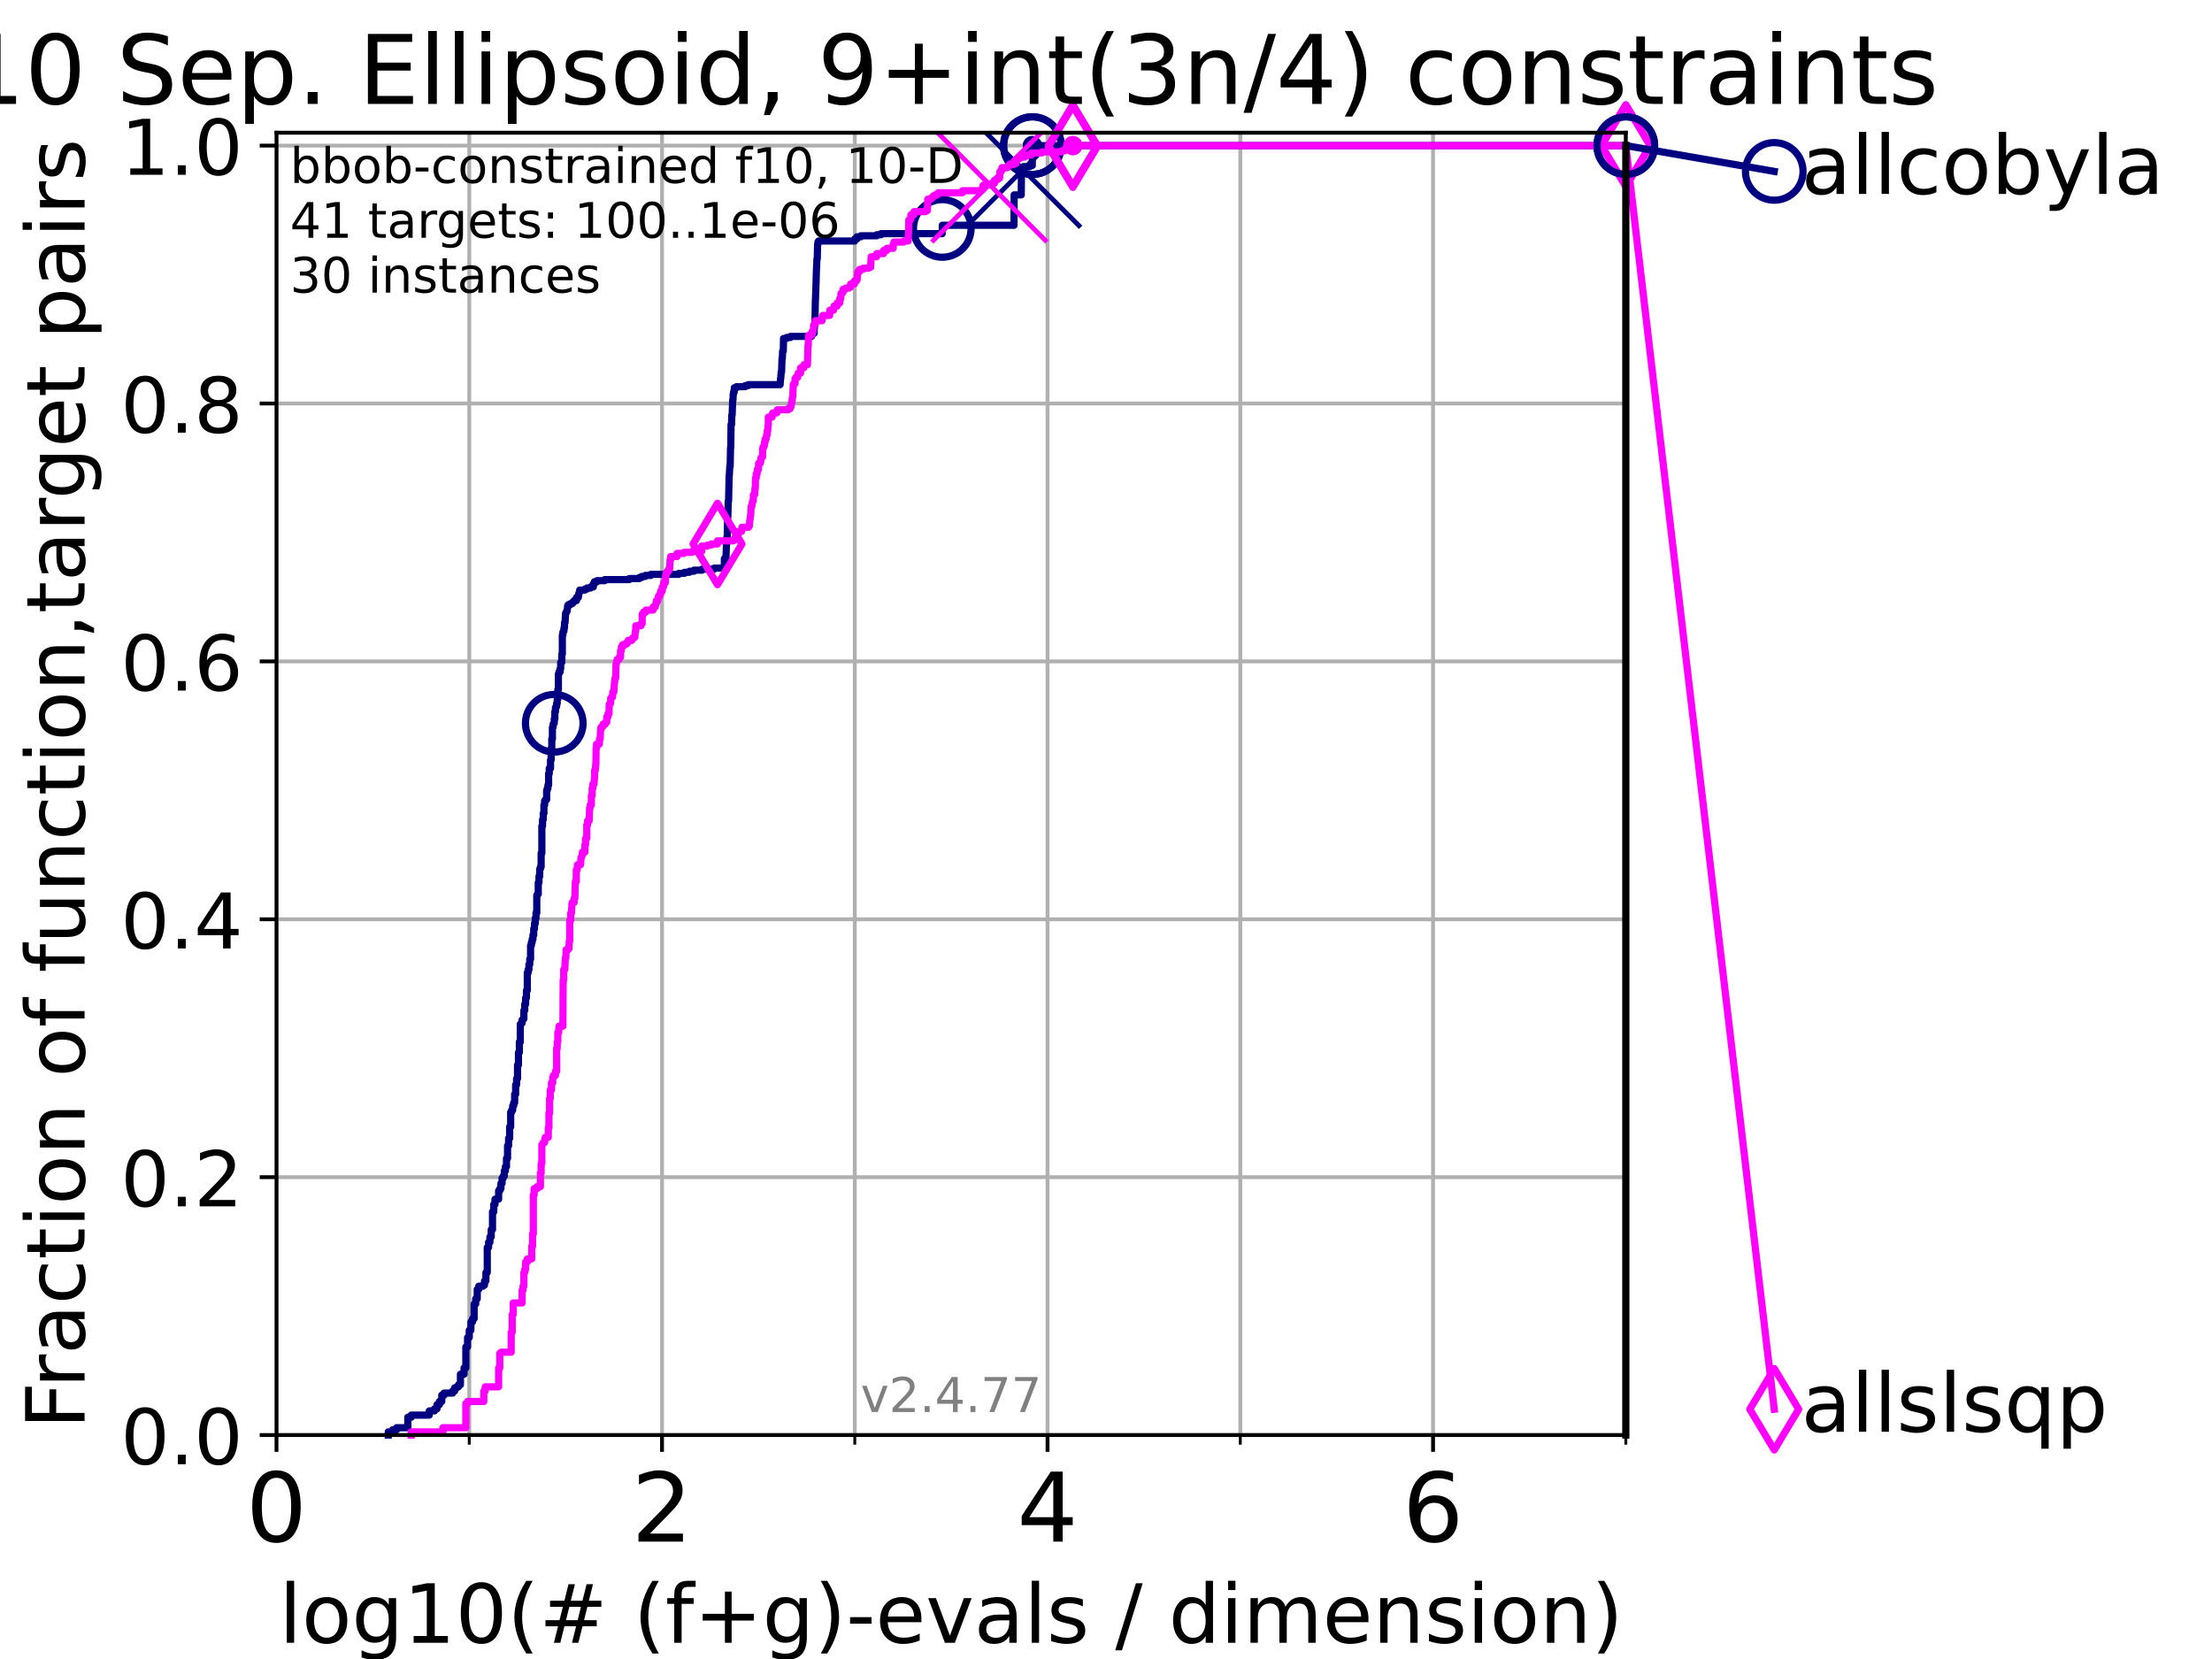 <?xml version="1.0" encoding="utf-8" standalone="no"?>
<!DOCTYPE svg PUBLIC "-//W3C//DTD SVG 1.1//EN"
  "http://www.w3.org/Graphics/SVG/1.1/DTD/svg11.dtd">
<!-- Created with matplotlib (https://matplotlib.org/) -->
<svg height="345.6pt" version="1.1" viewBox="0 0 460.8 345.6" width="460.8pt" xmlns="http://www.w3.org/2000/svg" xmlns:xlink="http://www.w3.org/1999/xlink">
 <defs>
  <style type="text/css">*{stroke-linecap:butt;stroke-linejoin:round;}</style>
 </defs>
 <g id="figure_1">
  <g id="patch_1">
   <path d="M 0 345.6 
L 460.8 345.6 
L 460.8 0 
L 0 0 
z
" style="fill:#ffffff;"/>
  </g>
  <g id="axes_1">
   <g id="patch_2">
    <path d="M 57.6 298.944 
L 338.688 298.944 
L 338.688 27.648 
L 57.6 27.648 
z
" style="fill:#ffffff;"/>
   </g>
   <g id="matplotlib.axis_1">
    <g id="xtick_1">
     <g id="line2d_1">
      <path clip-path="url(#p2ac824fffd)" d="M 57.6 298.944 
L 57.6 27.648 
" style="fill:none;stroke:#b0b0b0;stroke-linecap:square;stroke-width:0.8;"/>
     </g>
     <g id="line2d_2">
      <defs>
       <path d="M 0 0 
L 0 3.5 
" id="m61a2168717" style="stroke:#000000;stroke-width:0.8;"/>
      </defs>
      <g>
       <use style="stroke:#000000;stroke-width:0.8;" x="57.6" xlink:href="#m61a2168717" y="298.944"/>
      </g>
     </g>
     <g id="text_1">
      <!-- 0 -->
      <g transform="translate(51.237 321.141)scale(0.2 -0.2)">
       <defs>
        <path d="M 31.781 66.406 
Q 24.172 66.406 20.328 58.906 
Q 16.5 51.422 16.5 36.375 
Q 16.5 21.391 20.328 13.891 
Q 24.172 6.391 31.781 6.391 
Q 39.453 6.391 43.281 13.891 
Q 47.125 21.391 47.125 36.375 
Q 47.125 51.422 43.281 58.906 
Q 39.453 66.406 31.781 66.406 
z
M 31.781 74.219 
Q 44.047 74.219 50.516 64.516 
Q 56.984 54.828 56.984 36.375 
Q 56.984 17.969 50.516 8.266 
Q 44.047 -1.422 31.781 -1.422 
Q 19.531 -1.422 13.062 8.266 
Q 6.594 17.969 6.594 36.375 
Q 6.594 54.828 13.062 64.516 
Q 19.531 74.219 31.781 74.219 
z
" id="DejaVuSans-48"/>
       </defs>
       <use xlink:href="#DejaVuSans-48"/>
      </g>
     </g>
    </g>
    <g id="xtick_2">
     <g id="line2d_3">
      <path clip-path="url(#p2ac824fffd)" d="M 137.911 298.944 
L 137.911 27.648 
" style="fill:none;stroke:#b0b0b0;stroke-linecap:square;stroke-width:0.8;"/>
     </g>
     <g id="line2d_4">
      <g>
       <use style="stroke:#000000;stroke-width:0.8;" x="137.911" xlink:href="#m61a2168717" y="298.944"/>
      </g>
     </g>
     <g id="text_2">
      <!-- 2 -->
      <g transform="translate(131.548 321.141)scale(0.2 -0.2)">
       <defs>
        <path d="M 19.188 8.297 
L 53.609 8.297 
L 53.609 0 
L 7.328 0 
L 7.328 8.297 
Q 12.938 14.109 22.625 23.891 
Q 32.328 33.688 34.812 36.531 
Q 39.547 41.844 41.422 45.531 
Q 43.312 49.219 43.312 52.781 
Q 43.312 58.594 39.234 62.25 
Q 35.156 65.922 28.609 65.922 
Q 23.969 65.922 18.812 64.312 
Q 13.672 62.703 7.812 59.422 
L 7.812 69.391 
Q 13.766 71.781 18.938 73 
Q 24.125 74.219 28.422 74.219 
Q 39.75 74.219 46.484 68.547 
Q 53.219 62.891 53.219 53.422 
Q 53.219 48.922 51.531 44.891 
Q 49.859 40.875 45.406 35.406 
Q 44.188 33.984 37.641 27.219 
Q 31.109 20.453 19.188 8.297 
z
" id="DejaVuSans-50"/>
       </defs>
       <use xlink:href="#DejaVuSans-50"/>
      </g>
     </g>
    </g>
    <g id="xtick_3">
     <g id="line2d_5">
      <path clip-path="url(#p2ac824fffd)" d="M 218.222 298.944 
L 218.222 27.648 
" style="fill:none;stroke:#b0b0b0;stroke-linecap:square;stroke-width:0.8;"/>
     </g>
     <g id="line2d_6">
      <g>
       <use style="stroke:#000000;stroke-width:0.8;" x="218.222" xlink:href="#m61a2168717" y="298.944"/>
      </g>
     </g>
     <g id="text_3">
      <!-- 4 -->
      <g transform="translate(211.859 321.141)scale(0.2 -0.2)">
       <defs>
        <path d="M 37.797 64.312 
L 12.891 25.391 
L 37.797 25.391 
z
M 35.203 72.906 
L 47.609 72.906 
L 47.609 25.391 
L 58.016 25.391 
L 58.016 17.188 
L 47.609 17.188 
L 47.609 0 
L 37.797 0 
L 37.797 17.188 
L 4.891 17.188 
L 4.891 26.703 
z
" id="DejaVuSans-52"/>
       </defs>
       <use xlink:href="#DejaVuSans-52"/>
      </g>
     </g>
    </g>
    <g id="xtick_4">
     <g id="line2d_7">
      <path clip-path="url(#p2ac824fffd)" d="M 298.533 298.944 
L 298.533 27.648 
" style="fill:none;stroke:#b0b0b0;stroke-linecap:square;stroke-width:0.8;"/>
     </g>
     <g id="line2d_8">
      <g>
       <use style="stroke:#000000;stroke-width:0.8;" x="298.533" xlink:href="#m61a2168717" y="298.944"/>
      </g>
     </g>
     <g id="text_4">
      <!-- 6 -->
      <g transform="translate(292.17 321.141)scale(0.2 -0.2)">
       <defs>
        <path d="M 33.016 40.375 
Q 26.375 40.375 22.484 35.828 
Q 18.609 31.297 18.609 23.391 
Q 18.609 15.531 22.484 10.953 
Q 26.375 6.391 33.016 6.391 
Q 39.656 6.391 43.531 10.953 
Q 47.406 15.531 47.406 23.391 
Q 47.406 31.297 43.531 35.828 
Q 39.656 40.375 33.016 40.375 
z
M 52.594 71.297 
L 52.594 62.312 
Q 48.875 64.062 45.094 64.984 
Q 41.312 65.922 37.594 65.922 
Q 27.828 65.922 22.672 59.328 
Q 17.531 52.734 16.797 39.406 
Q 19.672 43.656 24.016 45.922 
Q 28.375 48.188 33.594 48.188 
Q 44.578 48.188 50.953 41.516 
Q 57.328 34.859 57.328 23.391 
Q 57.328 12.156 50.688 5.359 
Q 44.047 -1.422 33.016 -1.422 
Q 20.359 -1.422 13.672 8.266 
Q 6.984 17.969 6.984 36.375 
Q 6.984 53.656 15.188 63.938 
Q 23.391 74.219 37.203 74.219 
Q 40.922 74.219 44.703 73.484 
Q 48.484 72.75 52.594 71.297 
z
" id="DejaVuSans-54"/>
       </defs>
       <use xlink:href="#DejaVuSans-54"/>
      </g>
     </g>
    </g>
    <g id="xtick_5">
     <g id="line2d_9">
      <path clip-path="url(#p2ac824fffd)" d="M 97.755 298.944 
L 97.755 27.648 
" style="fill:none;stroke:#b0b0b0;stroke-linecap:square;stroke-width:0.8;"/>
     </g>
     <g id="line2d_10">
      <defs>
       <path d="M 0 0 
L 0 2 
" id="m4234e4a52f" style="stroke:#000000;stroke-width:0.6;"/>
      </defs>
      <g>
       <use style="stroke:#000000;stroke-width:0.6;" x="97.755" xlink:href="#m4234e4a52f" y="298.944"/>
      </g>
     </g>
    </g>
    <g id="xtick_6">
     <g id="line2d_11">
      <path clip-path="url(#p2ac824fffd)" d="M 178.066 298.944 
L 178.066 27.648 
" style="fill:none;stroke:#b0b0b0;stroke-linecap:square;stroke-width:0.8;"/>
     </g>
     <g id="line2d_12">
      <g>
       <use style="stroke:#000000;stroke-width:0.6;" x="178.066" xlink:href="#m4234e4a52f" y="298.944"/>
      </g>
     </g>
    </g>
    <g id="xtick_7">
     <g id="line2d_13">
      <path clip-path="url(#p2ac824fffd)" d="M 258.377 298.944 
L 258.377 27.648 
" style="fill:none;stroke:#b0b0b0;stroke-linecap:square;stroke-width:0.8;"/>
     </g>
     <g id="line2d_14">
      <g>
       <use style="stroke:#000000;stroke-width:0.6;" x="258.377" xlink:href="#m4234e4a52f" y="298.944"/>
      </g>
     </g>
    </g>
    <g id="xtick_8">
     <g id="line2d_15">
      <path clip-path="url(#p2ac824fffd)" d="M 338.688 298.944 
L 338.688 27.648 
" style="fill:none;stroke:#b0b0b0;stroke-linecap:square;stroke-width:0.8;"/>
     </g>
     <g id="line2d_16">
      <g>
       <use style="stroke:#000000;stroke-width:0.6;" x="338.688" xlink:href="#m4234e4a52f" y="298.944"/>
      </g>
     </g>
    </g>
    <g id="text_5">
     <!-- log10(# (f+g)-evals / dimension) -->
     <g transform="translate(58.145 342.218)scale(0.17 -0.17)">
      <defs>
       <path d="M 9.422 75.984 
L 18.406 75.984 
L 18.406 0 
L 9.422 0 
z
" id="DejaVuSans-108"/>
       <path d="M 30.609 48.391 
Q 23.391 48.391 19.188 42.75 
Q 14.984 37.109 14.984 27.297 
Q 14.984 17.484 19.156 11.844 
Q 23.344 6.203 30.609 6.203 
Q 37.797 6.203 41.984 11.859 
Q 46.188 17.531 46.188 27.297 
Q 46.188 37.016 41.984 42.703 
Q 37.797 48.391 30.609 48.391 
z
M 30.609 56 
Q 42.328 56 49.016 48.375 
Q 55.719 40.766 55.719 27.297 
Q 55.719 13.875 49.016 6.219 
Q 42.328 -1.422 30.609 -1.422 
Q 18.844 -1.422 12.172 6.219 
Q 5.516 13.875 5.516 27.297 
Q 5.516 40.766 12.172 48.375 
Q 18.844 56 30.609 56 
z
" id="DejaVuSans-111"/>
       <path d="M 45.406 27.984 
Q 45.406 37.75 41.375 43.109 
Q 37.359 48.484 30.078 48.484 
Q 22.859 48.484 18.828 43.109 
Q 14.797 37.75 14.797 27.984 
Q 14.797 18.266 18.828 12.891 
Q 22.859 7.516 30.078 7.516 
Q 37.359 7.516 41.375 12.891 
Q 45.406 18.266 45.406 27.984 
z
M 54.391 6.781 
Q 54.391 -7.172 48.188 -13.984 
Q 42 -20.797 29.203 -20.797 
Q 24.469 -20.797 20.266 -20.094 
Q 16.062 -19.391 12.109 -17.922 
L 12.109 -9.188 
Q 16.062 -11.328 19.922 -12.344 
Q 23.781 -13.375 27.781 -13.375 
Q 36.625 -13.375 41.016 -8.766 
Q 45.406 -4.156 45.406 5.172 
L 45.406 9.625 
Q 42.625 4.781 38.281 2.391 
Q 33.938 0 27.875 0 
Q 17.828 0 11.672 7.656 
Q 5.516 15.328 5.516 27.984 
Q 5.516 40.672 11.672 48.328 
Q 17.828 56 27.875 56 
Q 33.938 56 38.281 53.609 
Q 42.625 51.219 45.406 46.391 
L 45.406 54.688 
L 54.391 54.688 
z
" id="DejaVuSans-103"/>
       <path d="M 12.406 8.297 
L 28.516 8.297 
L 28.516 63.922 
L 10.984 60.406 
L 10.984 69.391 
L 28.422 72.906 
L 38.281 72.906 
L 38.281 8.297 
L 54.391 8.297 
L 54.391 0 
L 12.406 0 
z
" id="DejaVuSans-49"/>
       <path d="M 31 75.875 
Q 24.469 64.656 21.281 53.656 
Q 18.109 42.672 18.109 31.391 
Q 18.109 20.125 21.312 9.062 
Q 24.516 -2 31 -13.188 
L 23.188 -13.188 
Q 15.875 -1.703 12.234 9.375 
Q 8.594 20.453 8.594 31.391 
Q 8.594 42.281 12.203 53.312 
Q 15.828 64.359 23.188 75.875 
z
" id="DejaVuSans-40"/>
       <path d="M 51.125 44 
L 36.922 44 
L 32.812 27.688 
L 47.125 27.688 
z
M 43.797 71.781 
L 38.719 51.516 
L 52.984 51.516 
L 58.109 71.781 
L 65.922 71.781 
L 60.891 51.516 
L 76.125 51.516 
L 76.125 44 
L 58.984 44 
L 54.984 27.688 
L 70.516 27.688 
L 70.516 20.219 
L 53.078 20.219 
L 48 0 
L 40.188 0 
L 45.219 20.219 
L 30.906 20.219 
L 25.875 0 
L 18.016 0 
L 23.094 20.219 
L 7.719 20.219 
L 7.719 27.688 
L 24.906 27.688 
L 29 44 
L 13.281 44 
L 13.281 51.516 
L 30.906 51.516 
L 35.891 71.781 
z
" id="DejaVuSans-35"/>
       <path id="DejaVuSans-32"/>
       <path d="M 37.109 75.984 
L 37.109 68.5 
L 28.516 68.5 
Q 23.688 68.5 21.797 66.547 
Q 19.922 64.594 19.922 59.516 
L 19.922 54.688 
L 34.719 54.688 
L 34.719 47.703 
L 19.922 47.703 
L 19.922 0 
L 10.891 0 
L 10.891 47.703 
L 2.297 47.703 
L 2.297 54.688 
L 10.891 54.688 
L 10.891 58.5 
Q 10.891 67.625 15.141 71.797 
Q 19.391 75.984 28.609 75.984 
z
" id="DejaVuSans-102"/>
       <path d="M 46 62.703 
L 46 35.5 
L 73.188 35.5 
L 73.188 27.203 
L 46 27.203 
L 46 0 
L 37.797 0 
L 37.797 27.203 
L 10.594 27.203 
L 10.594 35.5 
L 37.797 35.5 
L 37.797 62.703 
z
" id="DejaVuSans-43"/>
       <path d="M 8.016 75.875 
L 15.828 75.875 
Q 23.141 64.359 26.781 53.312 
Q 30.422 42.281 30.422 31.391 
Q 30.422 20.453 26.781 9.375 
Q 23.141 -1.703 15.828 -13.188 
L 8.016 -13.188 
Q 14.5 -2 17.703 9.062 
Q 20.906 20.125 20.906 31.391 
Q 20.906 42.672 17.703 53.656 
Q 14.5 64.656 8.016 75.875 
z
" id="DejaVuSans-41"/>
       <path d="M 4.891 31.391 
L 31.203 31.391 
L 31.203 23.391 
L 4.891 23.391 
z
" id="DejaVuSans-45"/>
       <path d="M 56.203 29.594 
L 56.203 25.203 
L 14.891 25.203 
Q 15.484 15.922 20.484 11.062 
Q 25.484 6.203 34.422 6.203 
Q 39.594 6.203 44.453 7.469 
Q 49.312 8.734 54.109 11.281 
L 54.109 2.781 
Q 49.266 0.734 44.188 -0.344 
Q 39.109 -1.422 33.891 -1.422 
Q 20.797 -1.422 13.156 6.188 
Q 5.516 13.812 5.516 26.812 
Q 5.516 40.234 12.766 48.109 
Q 20.016 56 32.328 56 
Q 43.359 56 49.781 48.891 
Q 56.203 41.797 56.203 29.594 
z
M 47.219 32.234 
Q 47.125 39.594 43.094 43.984 
Q 39.062 48.391 32.422 48.391 
Q 24.906 48.391 20.391 44.141 
Q 15.875 39.891 15.188 32.172 
z
" id="DejaVuSans-101"/>
       <path d="M 2.984 54.688 
L 12.5 54.688 
L 29.594 8.797 
L 46.688 54.688 
L 56.203 54.688 
L 35.688 0 
L 23.484 0 
z
" id="DejaVuSans-118"/>
       <path d="M 34.281 27.484 
Q 23.391 27.484 19.188 25 
Q 14.984 22.516 14.984 16.5 
Q 14.984 11.719 18.141 8.906 
Q 21.297 6.109 26.703 6.109 
Q 34.188 6.109 38.703 11.406 
Q 43.219 16.703 43.219 25.484 
L 43.219 27.484 
z
M 52.203 31.203 
L 52.203 0 
L 43.219 0 
L 43.219 8.297 
Q 40.141 3.328 35.547 0.953 
Q 30.953 -1.422 24.312 -1.422 
Q 15.922 -1.422 10.953 3.297 
Q 6 8.016 6 15.922 
Q 6 25.141 12.172 29.828 
Q 18.359 34.516 30.609 34.516 
L 43.219 34.516 
L 43.219 35.406 
Q 43.219 41.609 39.141 45 
Q 35.062 48.391 27.688 48.391 
Q 23 48.391 18.547 47.266 
Q 14.109 46.141 10.016 43.891 
L 10.016 52.203 
Q 14.938 54.109 19.578 55.047 
Q 24.219 56 28.609 56 
Q 40.484 56 46.344 49.844 
Q 52.203 43.703 52.203 31.203 
z
" id="DejaVuSans-97"/>
       <path d="M 44.281 53.078 
L 44.281 44.578 
Q 40.484 46.531 36.375 47.5 
Q 32.281 48.484 27.875 48.484 
Q 21.188 48.484 17.844 46.438 
Q 14.5 44.391 14.5 40.281 
Q 14.5 37.156 16.891 35.375 
Q 19.281 33.594 26.516 31.984 
L 29.594 31.297 
Q 39.156 29.25 43.188 25.516 
Q 47.219 21.781 47.219 15.094 
Q 47.219 7.469 41.188 3.016 
Q 35.156 -1.422 24.609 -1.422 
Q 20.219 -1.422 15.453 -0.562 
Q 10.688 0.297 5.422 2 
L 5.422 11.281 
Q 10.406 8.688 15.234 7.391 
Q 20.062 6.109 24.812 6.109 
Q 31.156 6.109 34.562 8.281 
Q 37.984 10.453 37.984 14.406 
Q 37.984 18.062 35.516 20.016 
Q 33.062 21.969 24.703 23.781 
L 21.578 24.516 
Q 13.234 26.266 9.516 29.906 
Q 5.812 33.547 5.812 39.891 
Q 5.812 47.609 11.281 51.797 
Q 16.75 56 26.812 56 
Q 31.781 56 36.172 55.266 
Q 40.578 54.547 44.281 53.078 
z
" id="DejaVuSans-115"/>
       <path d="M 25.391 72.906 
L 33.688 72.906 
L 8.297 -9.281 
L 0 -9.281 
z
" id="DejaVuSans-47"/>
       <path d="M 45.406 46.391 
L 45.406 75.984 
L 54.391 75.984 
L 54.391 0 
L 45.406 0 
L 45.406 8.203 
Q 42.578 3.328 38.25 0.953 
Q 33.938 -1.422 27.875 -1.422 
Q 17.969 -1.422 11.734 6.484 
Q 5.516 14.406 5.516 27.297 
Q 5.516 40.188 11.734 48.094 
Q 17.969 56 27.875 56 
Q 33.938 56 38.25 53.625 
Q 42.578 51.266 45.406 46.391 
z
M 14.797 27.297 
Q 14.797 17.391 18.875 11.75 
Q 22.953 6.109 30.078 6.109 
Q 37.203 6.109 41.297 11.75 
Q 45.406 17.391 45.406 27.297 
Q 45.406 37.203 41.297 42.844 
Q 37.203 48.484 30.078 48.484 
Q 22.953 48.484 18.875 42.844 
Q 14.797 37.203 14.797 27.297 
z
" id="DejaVuSans-100"/>
       <path d="M 9.422 54.688 
L 18.406 54.688 
L 18.406 0 
L 9.422 0 
z
M 9.422 75.984 
L 18.406 75.984 
L 18.406 64.594 
L 9.422 64.594 
z
" id="DejaVuSans-105"/>
       <path d="M 52 44.188 
Q 55.375 50.25 60.062 53.125 
Q 64.75 56 71.094 56 
Q 79.641 56 84.281 50.016 
Q 88.922 44.047 88.922 33.016 
L 88.922 0 
L 79.891 0 
L 79.891 32.719 
Q 79.891 40.578 77.094 44.375 
Q 74.312 48.188 68.609 48.188 
Q 61.625 48.188 57.562 43.547 
Q 53.516 38.922 53.516 30.906 
L 53.516 0 
L 44.484 0 
L 44.484 32.719 
Q 44.484 40.625 41.703 44.406 
Q 38.922 48.188 33.109 48.188 
Q 26.219 48.188 22.156 43.531 
Q 18.109 38.875 18.109 30.906 
L 18.109 0 
L 9.078 0 
L 9.078 54.688 
L 18.109 54.688 
L 18.109 46.188 
Q 21.188 51.219 25.484 53.609 
Q 29.781 56 35.688 56 
Q 41.656 56 45.828 52.969 
Q 50 49.953 52 44.188 
z
" id="DejaVuSans-109"/>
       <path d="M 54.891 33.016 
L 54.891 0 
L 45.906 0 
L 45.906 32.719 
Q 45.906 40.484 42.875 44.328 
Q 39.844 48.188 33.797 48.188 
Q 26.516 48.188 22.312 43.547 
Q 18.109 38.922 18.109 30.906 
L 18.109 0 
L 9.078 0 
L 9.078 54.688 
L 18.109 54.688 
L 18.109 46.188 
Q 21.344 51.125 25.703 53.562 
Q 30.078 56 35.797 56 
Q 45.219 56 50.047 50.172 
Q 54.891 44.344 54.891 33.016 
z
" id="DejaVuSans-110"/>
      </defs>
      <use xlink:href="#DejaVuSans-108"/>
      <use x="27.783" xlink:href="#DejaVuSans-111"/>
      <use x="88.965" xlink:href="#DejaVuSans-103"/>
      <use x="152.441" xlink:href="#DejaVuSans-49"/>
      <use x="216.064" xlink:href="#DejaVuSans-48"/>
      <use x="279.688" xlink:href="#DejaVuSans-40"/>
      <use x="318.701" xlink:href="#DejaVuSans-35"/>
      <use x="402.49" xlink:href="#DejaVuSans-32"/>
      <use x="434.277" xlink:href="#DejaVuSans-40"/>
      <use x="473.291" xlink:href="#DejaVuSans-102"/>
      <use x="508.496" xlink:href="#DejaVuSans-43"/>
      <use x="592.285" xlink:href="#DejaVuSans-103"/>
      <use x="655.762" xlink:href="#DejaVuSans-41"/>
      <use x="694.775" xlink:href="#DejaVuSans-45"/>
      <use x="730.859" xlink:href="#DejaVuSans-101"/>
      <use x="792.383" xlink:href="#DejaVuSans-118"/>
      <use x="851.562" xlink:href="#DejaVuSans-97"/>
      <use x="912.842" xlink:href="#DejaVuSans-108"/>
      <use x="940.625" xlink:href="#DejaVuSans-115"/>
      <use x="992.725" xlink:href="#DejaVuSans-32"/>
      <use x="1024.512" xlink:href="#DejaVuSans-47"/>
      <use x="1058.203" xlink:href="#DejaVuSans-32"/>
      <use x="1089.99" xlink:href="#DejaVuSans-100"/>
      <use x="1153.467" xlink:href="#DejaVuSans-105"/>
      <use x="1181.25" xlink:href="#DejaVuSans-109"/>
      <use x="1278.662" xlink:href="#DejaVuSans-101"/>
      <use x="1340.186" xlink:href="#DejaVuSans-110"/>
      <use x="1403.564" xlink:href="#DejaVuSans-115"/>
      <use x="1455.664" xlink:href="#DejaVuSans-105"/>
      <use x="1483.447" xlink:href="#DejaVuSans-111"/>
      <use x="1544.629" xlink:href="#DejaVuSans-110"/>
      <use x="1608.008" xlink:href="#DejaVuSans-41"/>
     </g>
    </g>
   </g>
   <g id="matplotlib.axis_2">
    <g id="ytick_1">
     <g id="line2d_17">
      <path clip-path="url(#p2ac824fffd)" d="M 57.6 298.944 
L 338.688 298.944 
" style="fill:none;stroke:#b0b0b0;stroke-linecap:square;stroke-width:0.8;"/>
     </g>
     <g id="line2d_18">
      <defs>
       <path d="M 0 0 
L -3.5 0 
" id="m662cb2957f" style="stroke:#000000;stroke-width:0.8;"/>
      </defs>
      <g>
       <use style="stroke:#000000;stroke-width:0.8;" x="57.6" xlink:href="#m662cb2957f" y="298.944"/>
      </g>
     </g>
     <g id="text_6">
      <!-- 0.0 -->
      <g transform="translate(25.155 305.023)scale(0.16 -0.16)">
       <defs>
        <path d="M 10.688 12.406 
L 21 12.406 
L 21 0 
L 10.688 0 
z
" id="DejaVuSans-46"/>
       </defs>
       <use xlink:href="#DejaVuSans-48"/>
       <use x="63.623" xlink:href="#DejaVuSans-46"/>
       <use x="95.41" xlink:href="#DejaVuSans-48"/>
      </g>
     </g>
    </g>
    <g id="ytick_2">
     <g id="line2d_19">
      <path clip-path="url(#p2ac824fffd)" d="M 57.6 245.222 
L 338.688 245.222 
" style="fill:none;stroke:#b0b0b0;stroke-linecap:square;stroke-width:0.8;"/>
     </g>
     <g id="line2d_20">
      <g>
       <use style="stroke:#000000;stroke-width:0.8;" x="57.6" xlink:href="#m662cb2957f" y="245.222"/>
      </g>
     </g>
     <g id="text_7">
      <!-- 0.2 -->
      <g transform="translate(25.155 251.301)scale(0.16 -0.16)">
       <use xlink:href="#DejaVuSans-48"/>
       <use x="63.623" xlink:href="#DejaVuSans-46"/>
       <use x="95.41" xlink:href="#DejaVuSans-50"/>
      </g>
     </g>
    </g>
    <g id="ytick_3">
     <g id="line2d_21">
      <path clip-path="url(#p2ac824fffd)" d="M 57.6 191.5 
L 338.688 191.5 
" style="fill:none;stroke:#b0b0b0;stroke-linecap:square;stroke-width:0.8;"/>
     </g>
     <g id="line2d_22">
      <g>
       <use style="stroke:#000000;stroke-width:0.8;" x="57.6" xlink:href="#m662cb2957f" y="191.5"/>
      </g>
     </g>
     <g id="text_8">
      <!-- 0.4 -->
      <g transform="translate(25.155 197.579)scale(0.16 -0.16)">
       <use xlink:href="#DejaVuSans-48"/>
       <use x="63.623" xlink:href="#DejaVuSans-46"/>
       <use x="95.41" xlink:href="#DejaVuSans-52"/>
      </g>
     </g>
    </g>
    <g id="ytick_4">
     <g id="line2d_23">
      <path clip-path="url(#p2ac824fffd)" d="M 57.6 137.778 
L 338.688 137.778 
" style="fill:none;stroke:#b0b0b0;stroke-linecap:square;stroke-width:0.8;"/>
     </g>
     <g id="line2d_24">
      <g>
       <use style="stroke:#000000;stroke-width:0.8;" x="57.6" xlink:href="#m662cb2957f" y="137.778"/>
      </g>
     </g>
     <g id="text_9">
      <!-- 0.6 -->
      <g transform="translate(25.155 143.857)scale(0.16 -0.16)">
       <use xlink:href="#DejaVuSans-48"/>
       <use x="63.623" xlink:href="#DejaVuSans-46"/>
       <use x="95.41" xlink:href="#DejaVuSans-54"/>
      </g>
     </g>
    </g>
    <g id="ytick_5">
     <g id="line2d_25">
      <path clip-path="url(#p2ac824fffd)" d="M 57.6 84.056 
L 338.688 84.056 
" style="fill:none;stroke:#b0b0b0;stroke-linecap:square;stroke-width:0.8;"/>
     </g>
     <g id="line2d_26">
      <g>
       <use style="stroke:#000000;stroke-width:0.8;" x="57.6" xlink:href="#m662cb2957f" y="84.056"/>
      </g>
     </g>
     <g id="text_10">
      <!-- 0.8 -->
      <g transform="translate(25.155 90.135)scale(0.16 -0.16)">
       <defs>
        <path d="M 31.781 34.625 
Q 24.75 34.625 20.719 30.859 
Q 16.703 27.094 16.703 20.516 
Q 16.703 13.922 20.719 10.156 
Q 24.75 6.391 31.781 6.391 
Q 38.812 6.391 42.859 10.172 
Q 46.922 13.969 46.922 20.516 
Q 46.922 27.094 42.891 30.859 
Q 38.875 34.625 31.781 34.625 
z
M 21.922 38.812 
Q 15.578 40.375 12.031 44.719 
Q 8.5 49.078 8.5 55.328 
Q 8.5 64.062 14.719 69.141 
Q 20.953 74.219 31.781 74.219 
Q 42.672 74.219 48.875 69.141 
Q 55.078 64.062 55.078 55.328 
Q 55.078 49.078 51.531 44.719 
Q 48 40.375 41.703 38.812 
Q 48.828 37.156 52.797 32.312 
Q 56.781 27.484 56.781 20.516 
Q 56.781 9.906 50.312 4.234 
Q 43.844 -1.422 31.781 -1.422 
Q 19.734 -1.422 13.25 4.234 
Q 6.781 9.906 6.781 20.516 
Q 6.781 27.484 10.781 32.312 
Q 14.797 37.156 21.922 38.812 
z
M 18.312 54.391 
Q 18.312 48.734 21.844 45.562 
Q 25.391 42.391 31.781 42.391 
Q 38.141 42.391 41.719 45.562 
Q 45.312 48.734 45.312 54.391 
Q 45.312 60.062 41.719 63.234 
Q 38.141 66.406 31.781 66.406 
Q 25.391 66.406 21.844 63.234 
Q 18.312 60.062 18.312 54.391 
z
" id="DejaVuSans-56"/>
       </defs>
       <use xlink:href="#DejaVuSans-48"/>
       <use x="63.623" xlink:href="#DejaVuSans-46"/>
       <use x="95.41" xlink:href="#DejaVuSans-56"/>
      </g>
     </g>
    </g>
    <g id="ytick_6">
     <g id="line2d_27">
      <path clip-path="url(#p2ac824fffd)" d="M 57.6 30.334 
L 338.688 30.334 
" style="fill:none;stroke:#b0b0b0;stroke-linecap:square;stroke-width:0.8;"/>
     </g>
     <g id="line2d_28">
      <g>
       <use style="stroke:#000000;stroke-width:0.8;" x="57.6" xlink:href="#m662cb2957f" y="30.334"/>
      </g>
     </g>
     <g id="text_11">
      <!-- 1.0 -->
      <g transform="translate(25.155 36.413)scale(0.16 -0.16)">
       <use xlink:href="#DejaVuSans-49"/>
       <use x="63.623" xlink:href="#DejaVuSans-46"/>
       <use x="95.41" xlink:href="#DejaVuSans-48"/>
      </g>
     </g>
    </g>
    <g id="text_12">
     <!-- Fraction of function,target pairs -->
     <g transform="translate(17.62 297.681)rotate(-90)scale(0.17 -0.17)">
      <defs>
       <path d="M 9.812 72.906 
L 51.703 72.906 
L 51.703 64.594 
L 19.672 64.594 
L 19.672 43.109 
L 48.578 43.109 
L 48.578 34.812 
L 19.672 34.812 
L 19.672 0 
L 9.812 0 
z
" id="DejaVuSans-70"/>
       <path d="M 41.109 46.297 
Q 39.594 47.172 37.812 47.578 
Q 36.031 48 33.891 48 
Q 26.266 48 22.188 43.047 
Q 18.109 38.094 18.109 28.812 
L 18.109 0 
L 9.078 0 
L 9.078 54.688 
L 18.109 54.688 
L 18.109 46.188 
Q 20.953 51.172 25.484 53.578 
Q 30.031 56 36.531 56 
Q 37.453 56 38.578 55.875 
Q 39.703 55.766 41.062 55.516 
z
" id="DejaVuSans-114"/>
       <path d="M 48.781 52.594 
L 48.781 44.188 
Q 44.969 46.297 41.141 47.344 
Q 37.312 48.391 33.406 48.391 
Q 24.656 48.391 19.812 42.844 
Q 14.984 37.312 14.984 27.297 
Q 14.984 17.281 19.812 11.734 
Q 24.656 6.203 33.406 6.203 
Q 37.312 6.203 41.141 7.25 
Q 44.969 8.297 48.781 10.406 
L 48.781 2.094 
Q 45.016 0.344 40.984 -0.531 
Q 36.969 -1.422 32.422 -1.422 
Q 20.062 -1.422 12.781 6.344 
Q 5.516 14.109 5.516 27.297 
Q 5.516 40.672 12.859 48.328 
Q 20.219 56 33.016 56 
Q 37.156 56 41.109 55.141 
Q 45.062 54.297 48.781 52.594 
z
" id="DejaVuSans-99"/>
       <path d="M 18.312 70.219 
L 18.312 54.688 
L 36.812 54.688 
L 36.812 47.703 
L 18.312 47.703 
L 18.312 18.016 
Q 18.312 11.328 20.141 9.422 
Q 21.969 7.516 27.594 7.516 
L 36.812 7.516 
L 36.812 0 
L 27.594 0 
Q 17.188 0 13.234 3.875 
Q 9.281 7.766 9.281 18.016 
L 9.281 47.703 
L 2.688 47.703 
L 2.688 54.688 
L 9.281 54.688 
L 9.281 70.219 
z
" id="DejaVuSans-116"/>
       <path d="M 8.5 21.578 
L 8.5 54.688 
L 17.484 54.688 
L 17.484 21.922 
Q 17.484 14.156 20.5 10.266 
Q 23.531 6.391 29.594 6.391 
Q 36.859 6.391 41.078 11.031 
Q 45.312 15.672 45.312 23.688 
L 45.312 54.688 
L 54.297 54.688 
L 54.297 0 
L 45.312 0 
L 45.312 8.406 
Q 42.047 3.422 37.719 1 
Q 33.406 -1.422 27.688 -1.422 
Q 18.266 -1.422 13.375 4.438 
Q 8.5 10.297 8.5 21.578 
z
M 31.109 56 
z
" id="DejaVuSans-117"/>
       <path d="M 11.719 12.406 
L 22.016 12.406 
L 22.016 4 
L 14.016 -11.625 
L 7.719 -11.625 
L 11.719 4 
z
" id="DejaVuSans-44"/>
       <path d="M 18.109 8.203 
L 18.109 -20.797 
L 9.078 -20.797 
L 9.078 54.688 
L 18.109 54.688 
L 18.109 46.391 
Q 20.953 51.266 25.266 53.625 
Q 29.594 56 35.594 56 
Q 45.562 56 51.781 48.094 
Q 58.016 40.188 58.016 27.297 
Q 58.016 14.406 51.781 6.484 
Q 45.562 -1.422 35.594 -1.422 
Q 29.594 -1.422 25.266 0.953 
Q 20.953 3.328 18.109 8.203 
z
M 48.688 27.297 
Q 48.688 37.203 44.609 42.844 
Q 40.531 48.484 33.406 48.484 
Q 26.266 48.484 22.188 42.844 
Q 18.109 37.203 18.109 27.297 
Q 18.109 17.391 22.188 11.75 
Q 26.266 6.109 33.406 6.109 
Q 40.531 6.109 44.609 11.75 
Q 48.688 17.391 48.688 27.297 
z
" id="DejaVuSans-112"/>
      </defs>
      <use xlink:href="#DejaVuSans-70"/>
      <use x="50.27" xlink:href="#DejaVuSans-114"/>
      <use x="91.383" xlink:href="#DejaVuSans-97"/>
      <use x="152.662" xlink:href="#DejaVuSans-99"/>
      <use x="207.643" xlink:href="#DejaVuSans-116"/>
      <use x="246.852" xlink:href="#DejaVuSans-105"/>
      <use x="274.635" xlink:href="#DejaVuSans-111"/>
      <use x="335.816" xlink:href="#DejaVuSans-110"/>
      <use x="399.195" xlink:href="#DejaVuSans-32"/>
      <use x="430.982" xlink:href="#DejaVuSans-111"/>
      <use x="492.164" xlink:href="#DejaVuSans-102"/>
      <use x="527.369" xlink:href="#DejaVuSans-32"/>
      <use x="559.156" xlink:href="#DejaVuSans-102"/>
      <use x="594.361" xlink:href="#DejaVuSans-117"/>
      <use x="657.74" xlink:href="#DejaVuSans-110"/>
      <use x="721.119" xlink:href="#DejaVuSans-99"/>
      <use x="776.1" xlink:href="#DejaVuSans-116"/>
      <use x="815.309" xlink:href="#DejaVuSans-105"/>
      <use x="843.092" xlink:href="#DejaVuSans-111"/>
      <use x="904.273" xlink:href="#DejaVuSans-110"/>
      <use x="967.652" xlink:href="#DejaVuSans-44"/>
      <use x="999.439" xlink:href="#DejaVuSans-116"/>
      <use x="1038.648" xlink:href="#DejaVuSans-97"/>
      <use x="1099.928" xlink:href="#DejaVuSans-114"/>
      <use x="1139.291" xlink:href="#DejaVuSans-103"/>
      <use x="1202.768" xlink:href="#DejaVuSans-101"/>
      <use x="1264.291" xlink:href="#DejaVuSans-116"/>
      <use x="1303.5" xlink:href="#DejaVuSans-32"/>
      <use x="1335.287" xlink:href="#DejaVuSans-112"/>
      <use x="1398.764" xlink:href="#DejaVuSans-97"/>
      <use x="1460.043" xlink:href="#DejaVuSans-105"/>
      <use x="1487.826" xlink:href="#DejaVuSans-114"/>
      <use x="1528.939" xlink:href="#DejaVuSans-115"/>
     </g>
    </g>
   </g>
   <g id="line2d_29">
    <defs>
     <path d="M 0 1.5 
C 0.398 1.5 0.779 1.342 1.061 1.061 
C 1.342 0.779 1.5 0.398 1.5 0 
C 1.5 -0.398 1.342 -0.779 1.061 -1.061 
C 0.779 -1.342 0.398 -1.5 0 -1.5 
C -0.398 -1.5 -0.779 -1.342 -1.061 -1.061 
C -1.342 -0.779 -1.5 -0.398 -1.5 0 
C -1.5 0.398 -1.342 0.779 -1.061 1.061 
C -0.779 1.342 -0.398 1.5 0 1.5 
z
" id="mde3db24d66" style="stroke:#000080;"/>
    </defs>
    <g>
     <use style="fill:#000080;stroke:#000080;" x="215.066" xlink:href="#mde3db24d66" y="30.334"/>
     <use style="fill:#000080;stroke:#000080;" x="215.066" xlink:href="#mde3db24d66" y="30.334"/>
    </g>
   </g>
   <g id="line2d_30">
    <path d="M 80.881 298.944 
L 80.881 298.289 
L 81.776 298.289 
L 81.776 297.852 
L 82.627 297.852 
L 82.627 297.415 
L 84.956 297.415 
L 84.956 295.232 
L 85.667 295.232 
L 85.667 294.795 
L 89.419 294.795 
L 89.419 293.921 
L 90.509 293.921 
L 90.509 293.484 
L 91.03 293.484 
L 91.03 292.611 
L 91.535 292.611 
L 91.535 291.956 
L 92.027 291.956 
L 92.027 290.645 
L 92.504 290.645 
L 92.504 290.209 
L 94.295 290.209 
L 94.295 289.772 
L 94.715 289.772 
L 94.715 289.117 
L 95.125 289.117 
L 95.125 288.898 
L 95.526 288.898 
L 95.526 288.462 
L 95.918 288.462 
L 95.918 286.278 
L 96.676 286.278 
L 96.676 284.968 
L 97.044 284.968 
L 97.044 280.6 
L 97.403 280.6 
L 97.403 278.634 
L 97.755 278.634 
L 97.755 277.106 
L 98.101 277.106 
L 98.101 275.359 
L 98.439 275.359 
L 98.439 274.704 
L 98.772 274.704 
L 98.772 271.646 
L 99.098 271.646 
L 99.098 270.554 
L 99.418 270.554 
L 99.418 268.589 
L 99.732 268.589 
L 99.732 267.934 
L 100.642 267.934 
L 100.642 267.715 
L 100.935 267.715 
L 100.935 266.842 
L 101.223 266.842 
L 101.223 265.095 
L 101.507 265.095 
L 101.507 259.854 
L 101.786 259.854 
L 101.786 258.762 
L 102.06 258.762 
L 102.06 257.67 
L 102.331 257.67 
L 102.331 256.141 
L 102.597 256.141 
L 102.597 252.429 
L 102.859 252.429 
L 102.859 250.9 
L 103.118 250.9 
L 103.118 249.808 
L 103.871 249.808 
L 103.871 248.061 
L 104.115 248.061 
L 104.115 247.624 
L 104.355 247.624 
L 104.355 246.532 
L 104.592 246.532 
L 104.592 245.44 
L 104.826 245.44 
L 104.826 245.004 
L 105.057 245.004 
L 105.057 243.912 
L 105.285 243.912 
L 105.285 243.038 
L 105.51 243.038 
L 105.51 241.291 
L 105.733 241.291 
L 105.733 238.671 
L 105.952 238.671 
L 105.952 237.142 
L 106.169 237.142 
L 106.169 234.74 
L 106.383 234.74 
L 106.383 231.682 
L 106.594 231.682 
L 106.594 231.246 
L 106.803 231.246 
L 106.803 230.372 
L 107.009 230.372 
L 107.009 229.717 
L 107.213 229.717 
L 107.213 227.97 
L 107.415 227.97 
L 107.415 226.004 
L 107.614 226.004 
L 107.614 224.694 
L 107.811 224.694 
L 107.811 221.855 
L 108.006 221.855 
L 108.006 219.235 
L 108.199 219.235 
L 108.199 217.051 
L 108.389 217.051 
L 108.389 213.338 
L 108.578 213.338 
L 108.578 213.12 
L 108.764 213.12 
L 108.764 212.465 
L 108.949 212.465 
L 108.949 212.246 
L 109.132 212.246 
L 109.132 210.499 
L 109.312 210.499 
L 109.312 209.189 
L 109.491 209.189 
L 109.491 207.879 
L 109.668 207.879 
L 109.668 206.35 
L 109.843 206.35 
L 109.843 202.638 
L 110.017 202.638 
L 110.017 201.982 
L 110.189 201.982 
L 110.189 200.89 
L 110.359 200.89 
L 110.359 199.799 
L 110.527 199.799 
L 110.527 196.96 
L 110.694 196.96 
L 110.694 196.304 
L 110.86 196.304 
L 110.86 195.649 
L 111.023 195.649 
L 111.023 194.776 
L 111.186 194.776 
L 111.186 193.465 
L 111.346 193.465 
L 111.346 192.374 
L 111.506 192.374 
L 111.506 191.282 
L 111.663 191.282 
L 111.663 190.19 
L 111.82 190.19 
L 111.82 186.477 
L 111.975 186.477 
L 111.975 186.259 
L 112.128 186.259 
L 112.128 183.857 
L 112.281 183.857 
L 112.281 182.546 
L 112.432 182.546 
L 112.432 181.018 
L 112.581 181.018 
L 112.581 180.581 
L 112.73 180.581 
L 112.73 177.742 
L 112.877 177.742 
L 112.877 172.064 
L 113.023 172.064 
L 113.023 170.754 
L 113.168 170.754 
L 113.168 169.443 
L 113.311 169.443 
L 113.311 167.696 
L 113.454 167.696 
L 113.454 166.823 
L 113.595 166.823 
L 113.595 166.604 
L 113.874 166.604 
L 113.874 164.639 
L 114.012 164.639 
L 114.012 164.202 
L 114.148 164.202 
L 114.148 163.547 
L 114.284 163.547 
L 114.284 161.145 
L 114.419 161.145 
L 114.419 160.053 
L 114.685 160.053 
L 114.685 158.306 
L 114.817 158.306 
L 114.817 155.904 
L 114.947 155.904 
L 114.947 153.938 
L 115.077 153.938 
L 115.077 151.536 
L 115.206 151.536 
L 115.206 150.881 
L 115.333 150.881 
L 115.333 150.663 
L 115.46 150.663 
L 115.46 149.789 
L 115.586 149.789 
L 115.586 148.26 
L 115.711 148.26 
L 115.711 147.387 
L 115.835 147.387 
L 115.835 147.168 
L 115.959 147.168 
L 115.959 146.513 
L 116.081 146.513 
L 116.081 145.64 
L 116.203 145.64 
L 116.203 143.674 
L 116.323 143.674 
L 116.323 140.399 
L 116.443 140.399 
L 116.443 139.962 
L 116.68 139.962 
L 116.68 139.307 
L 116.798 139.307 
L 116.798 137.996 
L 117.03 137.996 
L 117.03 136.249 
L 117.145 136.249 
L 117.145 132.319 
L 117.26 132.319 
L 117.26 131.663 
L 117.373 131.663 
L 117.373 131.445 
L 117.486 131.445 
L 117.486 130.79 
L 117.598 130.79 
L 117.598 129.698 
L 117.71 129.698 
L 117.821 127.732 
L 117.931 127.732 
L 118.04 127.296 
L 118.149 127.296 
L 118.257 126.204 
L 118.364 126.204 
L 118.364 125.985 
L 118.787 125.985 
L 118.787 125.767 
L 119.199 125.767 
L 119.199 125.549 
L 119.402 125.549 
L 119.402 125.33 
L 119.603 125.33 
L 119.603 125.112 
L 120.094 125.112 
L 120.094 124.457 
L 120.477 124.457 
L 120.572 123.583 
L 120.666 123.583 
L 120.759 122.928 
L 121.844 122.928 
L 121.844 122.71 
L 122.277 122.71 
L 122.277 122.491 
L 123.03 122.491 
L 123.03 122.273 
L 123.594 122.273 
L 123.594 121.618 
L 123.83 121.618 
L 123.83 121.181 
L 124.369 121.181 
L 124.369 120.963 
L 125.962 120.963 
L 125.962 120.744 
L 131.082 120.744 
L 131.082 120.526 
L 133.171 120.526 
L 133.171 120.307 
L 133.667 120.307 
L 133.667 120.089 
L 134.407 120.089 
L 134.407 119.871 
L 135.562 119.871 
L 135.562 119.652 
L 141.407 119.652 
L 141.407 119.434 
L 142.593 119.434 
L 142.593 119.216 
L 143.629 119.216 
L 143.629 118.997 
L 144.558 118.997 
L 144.558 118.779 
L 146.259 118.779 
L 146.259 118.56 
L 148.789 118.56 
L 148.789 118.342 
L 150.875 118.342 
L 150.908 116.377 
L 151.073 116.377 
L 151.073 116.158 
L 151.236 116.158 
L 151.333 113.319 
L 151.365 113.319 
L 151.446 111.791 
L 151.494 111.791 
L 151.589 107.641 
L 151.621 107.641 
L 151.701 104.366 
L 151.779 104.366 
L 151.889 99.124 
L 151.921 99.124 
L 152.03 97.159 
L 152.107 97.159 
L 152.184 93.228 
L 152.23 93.228 
L 152.292 88.424 
L 152.398 88.424 
L 152.444 86.458 
L 152.519 86.458 
L 152.625 83.401 
L 152.685 83.401 
L 152.744 82.091 
L 152.804 82.091 
L 152.819 81.654 
L 152.952 81.654 
L 152.966 80.78 
L 153.402 80.78 
L 153.402 80.562 
L 155.2 80.562 
L 155.2 80.344 
L 155.848 80.344 
L 155.848 80.125 
L 162.513 80.125 
L 162.607 78.815 
L 162.649 78.815 
L 162.725 77.505 
L 162.817 77.505 
L 162.909 74.666 
L 162.975 74.666 
L 163.033 73.137 
L 163.173 73.137 
L 163.222 70.516 
L 163.864 70.516 
L 163.864 70.298 
L 164.664 70.298 
L 164.664 70.08 
L 169.059 70.08 
L 169.059 69.424 
L 169.611 69.424 
L 169.634 67.896 
L 169.752 67.896 
L 169.859 62.436 
L 169.87 62.436 
L 169.975 59.597 
L 169.981 59.597 
L 170.086 55.885 
L 170.103 55.885 
L 170.185 53.919 
L 170.251 53.919 
L 170.321 50.862 
L 170.392 50.862 
L 170.392 50.425 
L 170.522 50.425 
L 170.522 50.207 
L 178.068 50.207 
L 178.068 49.77 
L 178.516 49.77 
L 178.516 49.333 
L 179.316 49.333 
L 179.316 49.115 
L 182.656 49.115 
L 182.656 48.897 
L 183.525 48.897 
L 183.525 48.678 
L 196.27 48.678 
L 196.298 46.931 
L 211.234 46.931 
L 211.266 40.598 
L 212.743 40.598 
L 212.793 35.575 
L 213.112 35.575 
L 213.186 34.702 
L 214.548 34.702 
L 214.548 34.483 
L 215.047 34.483 
L 215.066 30.334 
L 338.688 30.334 
L 338.688 30.334 
" style="fill:none;stroke:#000080;stroke-linecap:square;stroke-width:1.5;"/>
   </g>
   <g id="line2d_31">
    <defs>
     <path d="M 0 6 
C 1.591 6 3.117 5.368 4.243 4.243 
C 5.368 3.117 6 1.591 6 0 
C 6 -1.591 5.368 -3.117 4.243 -4.243 
C 3.117 -5.368 1.591 -6 0 -6 
C -1.591 -6 -3.117 -5.368 -4.243 -4.243 
C -5.368 -3.117 -6 -1.591 -6 0 
C -6 1.591 -5.368 3.117 -4.243 4.243 
C -3.117 5.368 -1.591 6 0 6 
z
" id="ma949bfb276" style="stroke:#000080;stroke-width:1.5;"/>
    </defs>
    <g>
     <use style="fill-opacity:0;stroke:#000080;stroke-width:1.5;" x="115.46" xlink:href="#ma949bfb276" y="150.663"/>
     <use style="fill-opacity:0;stroke:#000080;stroke-width:1.5;" x="196.298" xlink:href="#ma949bfb276" y="47.586"/>
     <use style="fill-opacity:0;stroke:#000080;stroke-width:1.5;" x="215.066" xlink:href="#ma949bfb276" y="30.334"/>
     <use style="fill-opacity:0;stroke:#000080;stroke-width:1.5;" x="215.066" xlink:href="#ma949bfb276" y="30.334"/>
     <use style="fill-opacity:0;stroke:#000080;stroke-width:1.5;" x="338.688" xlink:href="#ma949bfb276" y="30.334"/>
    </g>
   </g>
   <g id="line2d_32">
    <path style="fill:none;stroke:#000080;stroke-linecap:square;stroke-width:1.5;"/>
    <g/>
   </g>
   <g id="line2d_33">
    <path clip-path="url(#p2ac824fffd)" d="M 213.112 35.357 
" style="fill:none;stroke:#000080;stroke-linecap:square;stroke-width:1.5;"/>
    <defs>
     <path d="M -12 12 
L 12 -12 
M -12 -12 
L 12 12 
" id="m0d577cffff" style="stroke:#000080;"/>
    </defs>
    <g clip-path="url(#p2ac824fffd)">
     <use style="fill:#000080;stroke:#000080;" x="213.112" xlink:href="#m0d577cffff" y="35.357"/>
    </g>
   </g>
   <g id="line2d_34">
    <defs>
     <path d="M 0 1.5 
C 0.398 1.5 0.779 1.342 1.061 1.061 
C 1.342 0.779 1.5 0.398 1.5 0 
C 1.5 -0.398 1.342 -0.779 1.061 -1.061 
C 0.779 -1.342 0.398 -1.5 0 -1.5 
C -0.398 -1.5 -0.779 -1.342 -1.061 -1.061 
C -1.342 -0.779 -1.5 -0.398 -1.5 0 
C -1.5 0.398 -1.342 0.779 -1.061 1.061 
C -0.779 1.342 -0.398 1.5 0 1.5 
z
" id="m3a26a29b78" style="stroke:#ff00ff;"/>
    </defs>
    <g>
     <use style="fill:#ff00ff;stroke:#ff00ff;" x="223.495" xlink:href="#m3a26a29b78" y="30.334"/>
     <use style="fill:#ff00ff;stroke:#ff00ff;" x="223.495" xlink:href="#m3a26a29b78" y="30.334"/>
    </g>
   </g>
   <g id="line2d_35">
    <path d="M 85.667 298.944 
L 85.667 298.289 
L 92.267 298.289 
L 92.267 297.415 
L 97.044 297.415 
L 97.044 292.393 
L 97.403 292.393 
L 97.403 291.956 
L 100.789 291.956 
L 100.789 289.772 
L 101.08 289.772 
L 101.08 288.898 
L 103.871 288.898 
L 103.871 284.968 
L 104.115 284.968 
L 104.115 281.91 
L 104.355 281.91 
L 104.355 281.692 
L 106.489 281.692 
L 106.489 277.543 
L 106.699 277.543 
L 106.699 273.83 
L 106.906 273.83 
L 106.906 271.428 
L 108.764 271.428 
L 108.764 268.807 
L 108.949 268.807 
L 108.949 267.934 
L 109.132 267.934 
L 109.132 265.095 
L 109.312 265.095 
L 109.312 264.44 
L 109.491 264.44 
L 109.491 262.911 
L 109.843 262.911 
L 109.843 262.256 
L 110.777 262.256 
L 110.777 259.635 
L 110.942 259.635 
L 110.942 257.015 
L 111.105 257.015 
L 111.105 248.935 
L 111.266 248.935 
L 111.266 247.624 
L 111.897 247.624 
L 111.897 247.187 
L 112.581 247.187 
L 112.581 244.348 
L 112.73 244.348 
L 112.73 242.383 
L 112.877 242.383 
L 112.877 238.452 
L 113.023 238.452 
L 113.023 238.234 
L 113.168 238.234 
L 113.168 238.015 
L 113.454 238.015 
L 113.524 237.142 
L 113.595 237.142 
L 113.595 236.924 
L 114.216 236.924 
L 114.216 234.958 
L 114.352 234.958 
L 114.352 231.901 
L 114.486 231.901 
L 114.486 228.843 
L 114.619 228.843 
L 114.619 227.096 
L 114.882 227.096 
L 114.882 225.568 
L 115.141 225.568 
L 115.141 224.476 
L 115.27 224.476 
L 115.27 224.039 
L 115.711 224.039 
L 115.711 223.165 
L 115.959 223.165 
L 115.959 218.361 
L 116.081 218.361 
L 116.081 217.051 
L 116.203 217.051 
L 116.203 215.085 
L 116.383 215.085 
L 116.443 213.775 
L 117.26 213.775 
L 117.317 204.166 
L 117.43 204.166 
L 117.43 201.982 
L 117.654 201.982 
L 117.765 199.58 
L 117.876 199.58 
L 117.931 197.833 
L 118.364 197.833 
L 118.364 197.615 
L 118.524 197.615 
L 118.577 196.086 
L 118.682 196.086 
L 118.682 191.718 
L 118.891 191.718 
L 118.891 190.19 
L 119.046 190.19 
L 119.148 188.224 
L 119.199 188.224 
L 119.199 188.006 
L 119.603 188.006 
L 119.603 187.132 
L 119.752 187.132 
L 119.85 183.638 
L 120.045 183.638 
L 120.045 181.236 
L 120.239 181.236 
L 120.287 180.144 
L 120.945 180.144 
L 121.037 178.615 
L 121.128 178.615 
L 121.219 178.179 
L 121.31 178.179 
L 121.31 177.524 
L 121.844 177.524 
L 121.844 175.995 
L 121.975 175.995 
L 121.975 174.685 
L 122.234 174.685 
L 122.234 171.846 
L 122.405 171.846 
L 122.405 170.972 
L 122.741 170.972 
L 122.824 168.352 
L 122.906 168.352 
L 122.948 167.696 
L 123.193 167.696 
L 123.193 165.731 
L 123.354 165.731 
L 123.354 164.202 
L 123.514 164.202 
L 123.514 163.329 
L 123.751 163.329 
L 123.83 162.018 
L 123.869 162.018 
L 123.869 160.49 
L 124.024 160.49 
L 124.101 159.179 
L 124.14 159.179 
L 124.178 155.904 
L 124.255 155.904 
L 124.255 155.03 
L 124.855 155.03 
L 124.892 153.938 
L 125.038 153.938 
L 125.111 151.973 
L 125.183 151.973 
L 125.183 151.536 
L 125.435 151.536 
L 125.435 151.318 
L 125.612 151.318 
L 125.612 150.881 
L 126.065 150.881 
L 126.134 150.444 
L 126.406 150.444 
L 126.406 149.352 
L 126.64 149.352 
L 126.64 148.697 
L 126.872 148.697 
L 126.905 146.732 
L 127.068 146.732 
L 127.068 146.513 
L 127.197 146.513 
L 127.229 145.421 
L 127.39 145.421 
L 127.39 145.203 
L 127.611 145.203 
L 127.674 144.111 
L 127.892 144.111 
L 127.985 142.364 
L 128.016 142.364 
L 128.108 141.272 
L 128.26 141.272 
L 128.321 138.433 
L 128.381 138.433 
L 128.441 137.778 
L 128.591 137.778 
L 128.591 137.341 
L 129.002 137.341 
L 129.002 136.905 
L 129.262 136.905 
L 129.262 135.594 
L 129.405 135.594 
L 129.461 134.721 
L 129.714 134.721 
L 129.714 134.284 
L 130.318 134.284 
L 130.318 134.066 
L 130.665 134.066 
L 130.744 133.629 
L 130.849 133.629 
L 130.849 133.41 
L 131.616 133.41 
L 131.691 132.974 
L 131.963 132.974 
L 131.963 132.755 
L 132.254 132.755 
L 132.351 131.445 
L 132.446 131.445 
L 132.446 130.353 
L 133.533 130.353 
L 133.533 129.916 
L 133.778 129.916 
L 133.778 127.951 
L 134.041 127.951 
L 134.041 127.514 
L 134.535 127.514 
L 134.577 127.077 
L 136.054 127.077 
L 136.073 126.422 
L 136.514 126.422 
L 136.589 125.767 
L 136.72 125.767 
L 136.739 125.112 
L 137.053 125.112 
L 137.144 124.238 
L 137.416 124.238 
L 137.416 123.802 
L 137.612 123.802 
L 137.612 123.146 
L 137.963 123.146 
L 137.963 122.273 
L 138.222 122.273 
L 138.256 121.399 
L 138.612 121.399 
L 138.662 119.871 
L 138.778 119.871 
L 138.795 119.216 
L 139.042 119.216 
L 139.042 118.997 
L 139.269 118.997 
L 139.269 118.56 
L 139.494 118.56 
L 139.589 116.595 
L 139.715 116.595 
L 139.715 115.94 
L 141.032 115.94 
L 141.032 115.285 
L 142.459 115.285 
L 142.459 115.066 
L 144.161 115.066 
L 144.161 114.848 
L 146.184 114.848 
L 146.184 113.756 
L 147.409 113.756 
L 147.409 113.538 
L 148.181 113.538 
L 148.181 113.319 
L 149.468 113.319 
L 149.468 112.664 
L 152.737 112.664 
L 152.737 112.446 
L 153.113 112.446 
L 153.113 112.009 
L 153.28 112.009 
L 153.28 111.572 
L 153.538 111.572 
L 153.538 111.354 
L 153.715 111.354 
L 153.715 111.135 
L 153.904 111.135 
L 153.918 110.699 
L 154.487 110.699 
L 154.574 109.825 
L 155.954 109.825 
L 155.954 109.607 
L 156.102 109.607 
L 156.206 108.296 
L 156.243 108.296 
L 156.346 107.423 
L 156.382 107.423 
L 156.485 105.458 
L 156.646 105.458 
L 156.735 104.584 
L 156.806 104.584 
L 156.806 104.366 
L 156.918 104.366 
L 156.942 103.055 
L 157.209 103.055 
L 157.266 101.745 
L 157.341 101.745 
L 157.387 99.561 
L 157.54 99.561 
L 157.54 98.688 
L 157.726 98.688 
L 157.759 97.814 
L 157.998 97.814 
L 158.026 96.504 
L 158.385 96.504 
L 158.428 96.067 
L 158.498 96.067 
L 158.498 95.412 
L 158.658 95.412 
L 158.658 95.194 
L 158.869 95.194 
L 158.869 93.447 
L 158.999 93.447 
L 158.999 93.01 
L 159.139 93.01 
L 159.139 92.791 
L 159.258 92.791 
L 159.258 92.136 
L 159.375 92.136 
L 159.375 91.481 
L 159.603 91.481 
L 159.708 90.608 
L 159.823 90.608 
L 159.823 89.734 
L 159.937 89.734 
L 159.991 88.642 
L 160.05 88.642 
L 160.05 86.895 
L 160.854 86.895 
L 160.859 86.24 
L 160.994 86.24 
L 160.994 86.022 
L 161.823 86.022 
L 161.925 85.366 
L 164.18 85.366 
L 164.18 85.148 
L 164.589 85.148 
L 164.589 84.711 
L 164.802 84.711 
L 164.888 83.838 
L 164.981 83.838 
L 165.065 82.746 
L 165.15 82.746 
L 165.248 80.125 
L 165.353 80.125 
L 165.353 79.907 
L 165.633 79.907 
L 165.633 78.815 
L 165.803 78.815 
L 165.803 78.597 
L 166.179 78.597 
L 166.265 77.723 
L 166.773 77.723 
L 166.773 76.631 
L 167.446 76.631 
L 167.465 75.976 
L 168.211 75.976 
L 168.312 72.045 
L 168.364 72.045 
L 168.434 69.861 
L 169.082 69.861 
L 169.082 69.424 
L 169.233 69.424 
L 169.233 68.988 
L 169.418 68.988 
L 169.503 67.677 
L 169.805 67.677 
L 169.825 66.804 
L 171.264 66.804 
L 171.328 65.93 
L 171.412 65.93 
L 171.412 65.712 
L 172.834 65.712 
L 172.86 64.62 
L 173.648 64.62 
L 173.751 63.747 
L 174.415 63.747 
L 174.415 63.091 
L 174.945 63.091 
L 174.945 62.218 
L 175.142 62.218 
L 175.189 61.126 
L 175.432 61.126 
L 175.432 60.908 
L 175.624 60.908 
L 175.624 60.252 
L 176.112 60.252 
L 176.112 60.034 
L 176.814 60.034 
L 176.814 59.816 
L 177.197 59.816 
L 177.197 59.161 
L 177.988 59.161 
L 177.988 58.505 
L 178.441 58.505 
L 178.441 58.287 
L 178.561 58.287 
L 178.653 56.758 
L 178.733 56.758 
L 178.733 56.54 
L 179.087 56.54 
L 179.087 56.103 
L 179.773 56.103 
L 179.773 55.885 
L 180.919 55.885 
L 180.919 55.666 
L 181.375 55.666 
L 181.474 53.483 
L 182.62 53.483 
L 182.656 52.827 
L 184.061 52.827 
L 184.064 52.172 
L 184.728 52.172 
L 184.728 51.736 
L 186.066 51.736 
L 186.066 50.862 
L 186.227 50.862 
L 186.244 50.425 
L 188.229 50.425 
L 188.229 50.207 
L 189.177 50.207 
L 189.27 48.023 
L 189.291 48.023 
L 189.318 45.839 
L 189.632 45.839 
L 189.632 45.621 
L 189.753 45.621 
L 189.763 44.747 
L 190.355 44.747 
L 190.397 44.092 
L 192.717 44.092 
L 192.717 43.874 
L 193.185 43.874 
L 193.279 41.472 
L 193.948 41.472 
L 193.948 41.253 
L 194.245 41.253 
L 194.245 41.035 
L 194.412 41.035 
L 194.412 40.816 
L 194.801 40.816 
L 194.801 40.598 
L 195.263 40.598 
L 195.263 40.38 
L 195.438 40.38 
L 195.438 40.161 
L 200.483 40.161 
L 200.536 39.725 
L 204.344 39.725 
L 204.344 39.506 
L 204.728 39.506 
L 204.773 38.633 
L 205.158 38.633 
L 205.158 38.414 
L 206.83 38.414 
L 206.83 38.196 
L 207.156 38.196 
L 207.156 37.541 
L 207.583 37.541 
L 207.583 37.322 
L 207.951 37.322 
L 207.951 37.104 
L 208.242 37.104 
L 208.282 35.794 
L 208.531 35.794 
L 208.594 35.357 
L 208.712 35.357 
L 208.717 34.92 
L 209.897 34.92 
L 209.897 34.702 
L 210.08 34.702 
L 210.08 34.483 
L 210.255 34.483 
L 210.255 34.265 
L 211.183 34.265 
L 211.183 34.047 
L 211.675 34.047 
L 211.675 33.173 
L 212.149 33.173 
L 212.149 32.955 
L 212.572 32.955 
L 212.572 32.736 
L 213.41 32.736 
L 213.41 32.518 
L 213.89 32.518 
L 213.89 32.3 
L 214.822 32.3 
L 214.822 31.863 
L 217.023 31.863 
L 217.023 31.644 
L 221.137 31.644 
L 221.137 31.426 
L 221.764 31.426 
L 221.764 31.208 
L 221.912 31.208 
L 221.912 30.989 
L 222.596 30.989 
L 222.596 30.771 
L 223.163 30.771 
L 223.163 30.552 
L 223.495 30.552 
L 223.495 30.334 
L 338.688 30.334 
L 338.688 30.334 
" style="fill:none;stroke:#ff00ff;stroke-linecap:square;stroke-width:1.5;"/>
   </g>
   <g id="line2d_36">
    <defs>
     <path d="M -0 8.485 
L 5.091 0 
L 0 -8.485 
L -5.091 -0 
z
" id="m759c31b28c" style="stroke:#ff00ff;stroke-linejoin:miter;stroke-width:1.5;"/>
    </defs>
    <g>
     <use style="fill-opacity:0;stroke:#ff00ff;stroke-linejoin:miter;stroke-width:1.5;" x="149.468" xlink:href="#m759c31b28c" y="113.319"/>
     <use style="fill-opacity:0;stroke:#ff00ff;stroke-linejoin:miter;stroke-width:1.5;" x="223.495" xlink:href="#m759c31b28c" y="30.552"/>
     <use style="fill-opacity:0;stroke:#ff00ff;stroke-linejoin:miter;stroke-width:1.5;" x="223.495" xlink:href="#m759c31b28c" y="30.334"/>
     <use style="fill-opacity:0;stroke:#ff00ff;stroke-linejoin:miter;stroke-width:1.5;" x="223.495" xlink:href="#m759c31b28c" y="30.334"/>
     <use style="fill-opacity:0;stroke:#ff00ff;stroke-linejoin:miter;stroke-width:1.5;" x="338.688" xlink:href="#m759c31b28c" y="30.334"/>
    </g>
   </g>
   <g id="line2d_37">
    <path style="fill:none;stroke:#ff00ff;stroke-linecap:square;stroke-width:1.5;"/>
    <g/>
   </g>
   <g id="line2d_38">
    <path clip-path="url(#p2ac824fffd)" d="M 206.103 38.414 
" style="fill:none;stroke:#ff00ff;stroke-linecap:square;stroke-width:1.5;"/>
    <defs>
     <path d="M -12 12 
L 12 -12 
M -12 -12 
L 12 12 
" id="mee645d8f18" style="stroke:#ff00ff;"/>
    </defs>
    <g clip-path="url(#p2ac824fffd)">
     <use style="fill:#ff00ff;stroke:#ff00ff;" x="206.103" xlink:href="#mee645d8f18" y="38.414"/>
    </g>
   </g>
   <g id="line2d_39">
    <path d="M 338.688 30.334 
L 369.608 293.572 
" style="fill:none;stroke:#ff00ff;stroke-linecap:square;stroke-width:1.5;"/>
    <g>
     <use style="fill-opacity:0;stroke:#ff00ff;stroke-linejoin:miter;stroke-width:1.5;" x="338.688" xlink:href="#m759c31b28c" y="30.334"/>
     <use style="fill-opacity:0;stroke:#ff00ff;stroke-linejoin:miter;stroke-width:1.5;" x="369.608" xlink:href="#m759c31b28c" y="293.572"/>
    </g>
   </g>
   <g id="line2d_40">
    <path d="M 338.688 30.334 
L 369.608 35.706 
" style="fill:none;stroke:#000080;stroke-linecap:square;stroke-width:1.5;"/>
    <g>
     <use style="fill-opacity:0;stroke:#000080;stroke-width:1.5;" x="338.688" xlink:href="#ma949bfb276" y="30.334"/>
     <use style="fill-opacity:0;stroke:#000080;stroke-width:1.5;" x="369.608" xlink:href="#ma949bfb276" y="35.706"/>
    </g>
   </g>
   <g id="line2d_41">
    <path d="M 338.688 298.944 
L 338.688 30.334 
" style="fill:none;stroke:#000000;stroke-linecap:square;stroke-width:1.5;"/>
   </g>
   <g id="patch_3">
    <path d="M 57.6 298.944 
L 57.6 27.648 
" style="fill:none;stroke:#000000;stroke-linecap:square;stroke-linejoin:miter;stroke-width:0.8;"/>
   </g>
   <g id="patch_4">
    <path d="M 338.688 298.944 
L 338.688 27.648 
" style="fill:none;stroke:#000000;stroke-linecap:square;stroke-linejoin:miter;stroke-width:0.8;"/>
   </g>
   <g id="patch_5">
    <path d="M 57.6 298.944 
L 338.688 298.944 
" style="fill:none;stroke:#000000;stroke-linecap:square;stroke-linejoin:miter;stroke-width:0.8;"/>
   </g>
   <g id="patch_6">
    <path d="M 57.6 27.648 
L 338.688 27.648 
" style="fill:none;stroke:#000000;stroke-linecap:square;stroke-linejoin:miter;stroke-width:0.8;"/>
   </g>
   <g id="text_13">
    <!-- allslsqp -->
    <g transform="translate(375.229 298.263)scale(0.17 -0.17)">
     <defs>
      <path d="M 14.797 27.297 
Q 14.797 17.391 18.875 11.75 
Q 22.953 6.109 30.078 6.109 
Q 37.203 6.109 41.297 11.75 
Q 45.406 17.391 45.406 27.297 
Q 45.406 37.203 41.297 42.844 
Q 37.203 48.484 30.078 48.484 
Q 22.953 48.484 18.875 42.844 
Q 14.797 37.203 14.797 27.297 
z
M 45.406 8.203 
Q 42.578 3.328 38.25 0.953 
Q 33.938 -1.422 27.875 -1.422 
Q 17.969 -1.422 11.734 6.484 
Q 5.516 14.406 5.516 27.297 
Q 5.516 40.188 11.734 48.094 
Q 17.969 56 27.875 56 
Q 33.938 56 38.25 53.625 
Q 42.578 51.266 45.406 46.391 
L 45.406 54.688 
L 54.391 54.688 
L 54.391 -20.797 
L 45.406 -20.797 
z
" id="DejaVuSans-113"/>
     </defs>
     <use xlink:href="#DejaVuSans-97"/>
     <use x="61.279" xlink:href="#DejaVuSans-108"/>
     <use x="89.062" xlink:href="#DejaVuSans-108"/>
     <use x="116.846" xlink:href="#DejaVuSans-115"/>
     <use x="168.945" xlink:href="#DejaVuSans-108"/>
     <use x="196.729" xlink:href="#DejaVuSans-115"/>
     <use x="248.828" xlink:href="#DejaVuSans-113"/>
     <use x="312.305" xlink:href="#DejaVuSans-112"/>
    </g>
   </g>
   <g id="text_14">
    <!-- allcobyla -->
    <g transform="translate(375.229 40.397)scale(0.17 -0.17)">
     <defs>
      <path d="M 48.688 27.297 
Q 48.688 37.203 44.609 42.844 
Q 40.531 48.484 33.406 48.484 
Q 26.266 48.484 22.188 42.844 
Q 18.109 37.203 18.109 27.297 
Q 18.109 17.391 22.188 11.75 
Q 26.266 6.109 33.406 6.109 
Q 40.531 6.109 44.609 11.75 
Q 48.688 17.391 48.688 27.297 
z
M 18.109 46.391 
Q 20.953 51.266 25.266 53.625 
Q 29.594 56 35.594 56 
Q 45.562 56 51.781 48.094 
Q 58.016 40.188 58.016 27.297 
Q 58.016 14.406 51.781 6.484 
Q 45.562 -1.422 35.594 -1.422 
Q 29.594 -1.422 25.266 0.953 
Q 20.953 3.328 18.109 8.203 
L 18.109 0 
L 9.078 0 
L 9.078 75.984 
L 18.109 75.984 
z
" id="DejaVuSans-98"/>
      <path d="M 32.172 -5.078 
Q 28.375 -14.844 24.75 -17.812 
Q 21.141 -20.797 15.094 -20.797 
L 7.906 -20.797 
L 7.906 -13.281 
L 13.188 -13.281 
Q 16.891 -13.281 18.938 -11.516 
Q 21 -9.766 23.484 -3.219 
L 25.094 0.875 
L 2.984 54.688 
L 12.5 54.688 
L 29.594 11.922 
L 46.688 54.688 
L 56.203 54.688 
z
" id="DejaVuSans-121"/>
     </defs>
     <use xlink:href="#DejaVuSans-97"/>
     <use x="61.279" xlink:href="#DejaVuSans-108"/>
     <use x="89.062" xlink:href="#DejaVuSans-108"/>
     <use x="116.846" xlink:href="#DejaVuSans-99"/>
     <use x="171.826" xlink:href="#DejaVuSans-111"/>
     <use x="233.008" xlink:href="#DejaVuSans-98"/>
     <use x="296.484" xlink:href="#DejaVuSans-121"/>
     <use x="355.664" xlink:href="#DejaVuSans-108"/>
     <use x="383.447" xlink:href="#DejaVuSans-97"/>
    </g>
   </g>
   <g id="text_15">
    <!-- bbob-constrained f10, 10-D -->
    <g transform="translate(60.411 38.111)scale(0.102 -0.102)">
     <defs>
      <path d="M 19.672 64.797 
L 19.672 8.109 
L 31.594 8.109 
Q 46.688 8.109 53.688 14.938 
Q 60.688 21.781 60.688 36.531 
Q 60.688 51.172 53.688 57.984 
Q 46.688 64.797 31.594 64.797 
z
M 9.812 72.906 
L 30.078 72.906 
Q 51.266 72.906 61.172 64.094 
Q 71.094 55.281 71.094 36.531 
Q 71.094 17.672 61.125 8.828 
Q 51.172 0 30.078 0 
L 9.812 0 
z
" id="DejaVuSans-68"/>
     </defs>
     <use xlink:href="#DejaVuSans-98"/>
     <use x="63.477" xlink:href="#DejaVuSans-98"/>
     <use x="126.953" xlink:href="#DejaVuSans-111"/>
     <use x="188.135" xlink:href="#DejaVuSans-98"/>
     <use x="251.611" xlink:href="#DejaVuSans-45"/>
     <use x="287.695" xlink:href="#DejaVuSans-99"/>
     <use x="342.676" xlink:href="#DejaVuSans-111"/>
     <use x="403.857" xlink:href="#DejaVuSans-110"/>
     <use x="467.236" xlink:href="#DejaVuSans-115"/>
     <use x="519.336" xlink:href="#DejaVuSans-116"/>
     <use x="558.545" xlink:href="#DejaVuSans-114"/>
     <use x="599.658" xlink:href="#DejaVuSans-97"/>
     <use x="660.938" xlink:href="#DejaVuSans-105"/>
     <use x="688.721" xlink:href="#DejaVuSans-110"/>
     <use x="752.1" xlink:href="#DejaVuSans-101"/>
     <use x="813.623" xlink:href="#DejaVuSans-100"/>
     <use x="877.1" xlink:href="#DejaVuSans-32"/>
     <use x="908.887" xlink:href="#DejaVuSans-102"/>
     <use x="944.092" xlink:href="#DejaVuSans-49"/>
     <use x="1007.715" xlink:href="#DejaVuSans-48"/>
     <use x="1071.338" xlink:href="#DejaVuSans-44"/>
     <use x="1103.125" xlink:href="#DejaVuSans-32"/>
     <use x="1134.912" xlink:href="#DejaVuSans-49"/>
     <use x="1198.535" xlink:href="#DejaVuSans-48"/>
     <use x="1262.158" xlink:href="#DejaVuSans-45"/>
     <use x="1298.242" xlink:href="#DejaVuSans-68"/>
    </g>
    <!-- 41 targets: 100..1e-06 -->
    <g transform="translate(60.411 49.533)scale(0.102 -0.102)">
     <defs>
      <path d="M 11.719 12.406 
L 22.016 12.406 
L 22.016 0 
L 11.719 0 
z
M 11.719 51.703 
L 22.016 51.703 
L 22.016 39.312 
L 11.719 39.312 
z
" id="DejaVuSans-58"/>
     </defs>
     <use xlink:href="#DejaVuSans-52"/>
     <use x="63.623" xlink:href="#DejaVuSans-49"/>
     <use x="127.246" xlink:href="#DejaVuSans-32"/>
     <use x="159.033" xlink:href="#DejaVuSans-116"/>
     <use x="198.242" xlink:href="#DejaVuSans-97"/>
     <use x="259.521" xlink:href="#DejaVuSans-114"/>
     <use x="298.885" xlink:href="#DejaVuSans-103"/>
     <use x="362.361" xlink:href="#DejaVuSans-101"/>
     <use x="423.885" xlink:href="#DejaVuSans-116"/>
     <use x="463.094" xlink:href="#DejaVuSans-115"/>
     <use x="515.193" xlink:href="#DejaVuSans-58"/>
     <use x="548.885" xlink:href="#DejaVuSans-32"/>
     <use x="580.672" xlink:href="#DejaVuSans-49"/>
     <use x="644.295" xlink:href="#DejaVuSans-48"/>
     <use x="707.918" xlink:href="#DejaVuSans-48"/>
     <use x="771.541" xlink:href="#DejaVuSans-46"/>
     <use x="803.328" xlink:href="#DejaVuSans-46"/>
     <use x="835.115" xlink:href="#DejaVuSans-49"/>
     <use x="898.738" xlink:href="#DejaVuSans-101"/>
     <use x="960.262" xlink:href="#DejaVuSans-45"/>
     <use x="996.346" xlink:href="#DejaVuSans-48"/>
     <use x="1059.969" xlink:href="#DejaVuSans-54"/>
    </g>
    <!-- 30 instances -->
    <g transform="translate(60.411 60.955)scale(0.102 -0.102)">
     <defs>
      <path d="M 40.578 39.312 
Q 47.656 37.797 51.625 33 
Q 55.609 28.219 55.609 21.188 
Q 55.609 10.406 48.188 4.484 
Q 40.766 -1.422 27.094 -1.422 
Q 22.516 -1.422 17.656 -0.516 
Q 12.797 0.391 7.625 2.203 
L 7.625 11.719 
Q 11.719 9.328 16.594 8.109 
Q 21.484 6.891 26.812 6.891 
Q 36.078 6.891 40.938 10.547 
Q 45.797 14.203 45.797 21.188 
Q 45.797 27.641 41.281 31.266 
Q 36.766 34.906 28.719 34.906 
L 20.219 34.906 
L 20.219 43.016 
L 29.109 43.016 
Q 36.375 43.016 40.234 45.922 
Q 44.094 48.828 44.094 54.297 
Q 44.094 59.906 40.109 62.906 
Q 36.141 65.922 28.719 65.922 
Q 24.656 65.922 20.016 65.031 
Q 15.375 64.156 9.812 62.312 
L 9.812 71.094 
Q 15.438 72.656 20.344 73.438 
Q 25.25 74.219 29.594 74.219 
Q 40.828 74.219 47.359 69.109 
Q 53.906 64.016 53.906 55.328 
Q 53.906 49.266 50.438 45.094 
Q 46.969 40.922 40.578 39.312 
z
" id="DejaVuSans-51"/>
     </defs>
     <use xlink:href="#DejaVuSans-51"/>
     <use x="63.623" xlink:href="#DejaVuSans-48"/>
     <use x="127.246" xlink:href="#DejaVuSans-32"/>
     <use x="159.033" xlink:href="#DejaVuSans-105"/>
     <use x="186.816" xlink:href="#DejaVuSans-110"/>
     <use x="250.195" xlink:href="#DejaVuSans-115"/>
     <use x="302.295" xlink:href="#DejaVuSans-116"/>
     <use x="341.504" xlink:href="#DejaVuSans-97"/>
     <use x="402.783" xlink:href="#DejaVuSans-110"/>
     <use x="466.162" xlink:href="#DejaVuSans-99"/>
     <use x="521.143" xlink:href="#DejaVuSans-101"/>
     <use x="582.666" xlink:href="#DejaVuSans-115"/>
    </g>
   </g>
   <g id="text_16">
    <!-- v2.4.77 -->
    <g style="fill:#808080;" transform="translate(179.281 294.151)scale(0.1 -0.1)">
     <defs>
      <path d="M 8.203 72.906 
L 55.078 72.906 
L 55.078 68.703 
L 28.609 0 
L 18.312 0 
L 43.219 64.594 
L 8.203 64.594 
z
" id="DejaVuSans-55"/>
     </defs>
     <use xlink:href="#DejaVuSans-118"/>
     <use x="59.18" xlink:href="#DejaVuSans-50"/>
     <use x="122.803" xlink:href="#DejaVuSans-46"/>
     <use x="154.59" xlink:href="#DejaVuSans-52"/>
     <use x="218.213" xlink:href="#DejaVuSans-46"/>
     <use x="250" xlink:href="#DejaVuSans-55"/>
     <use x="313.623" xlink:href="#DejaVuSans-55"/>
    </g>
   </g>
   <g id="text_17">
    <!-- 10 Sep. Ellipsoid, 9+int(3n/4) constraints -->
    <g transform="translate(-7.537 21.648)scale(0.2 -0.2)">
     <defs>
      <path d="M 53.516 70.516 
L 53.516 60.891 
Q 47.906 63.578 42.922 64.891 
Q 37.938 66.219 33.297 66.219 
Q 25.25 66.219 20.875 63.094 
Q 16.5 59.969 16.5 54.203 
Q 16.5 49.359 19.406 46.891 
Q 22.312 44.438 30.422 42.922 
L 36.375 41.703 
Q 47.406 39.594 52.656 34.297 
Q 57.906 29 57.906 20.125 
Q 57.906 9.516 50.797 4.047 
Q 43.703 -1.422 29.984 -1.422 
Q 24.812 -1.422 18.969 -0.25 
Q 13.141 0.922 6.891 3.219 
L 6.891 13.375 
Q 12.891 10.016 18.656 8.297 
Q 24.422 6.594 29.984 6.594 
Q 38.422 6.594 43.016 9.906 
Q 47.609 13.234 47.609 19.391 
Q 47.609 24.75 44.312 27.781 
Q 41.016 30.812 33.5 32.328 
L 27.484 33.5 
Q 16.453 35.688 11.516 40.375 
Q 6.594 45.062 6.594 53.422 
Q 6.594 63.094 13.406 68.656 
Q 20.219 74.219 32.172 74.219 
Q 37.312 74.219 42.625 73.281 
Q 47.953 72.359 53.516 70.516 
z
" id="DejaVuSans-83"/>
      <path d="M 9.812 72.906 
L 55.906 72.906 
L 55.906 64.594 
L 19.672 64.594 
L 19.672 43.016 
L 54.391 43.016 
L 54.391 34.719 
L 19.672 34.719 
L 19.672 8.297 
L 56.781 8.297 
L 56.781 0 
L 9.812 0 
z
" id="DejaVuSans-69"/>
      <path d="M 10.984 1.516 
L 10.984 10.5 
Q 14.703 8.734 18.5 7.812 
Q 22.312 6.891 25.984 6.891 
Q 35.75 6.891 40.891 13.453 
Q 46.047 20.016 46.781 33.406 
Q 43.953 29.203 39.594 26.953 
Q 35.25 24.703 29.984 24.703 
Q 19.047 24.703 12.672 31.312 
Q 6.297 37.938 6.297 49.422 
Q 6.297 60.641 12.938 67.422 
Q 19.578 74.219 30.609 74.219 
Q 43.266 74.219 49.922 64.516 
Q 56.594 54.828 56.594 36.375 
Q 56.594 19.141 48.406 8.859 
Q 40.234 -1.422 26.422 -1.422 
Q 22.703 -1.422 18.891 -0.688 
Q 15.094 0.047 10.984 1.516 
z
M 30.609 32.422 
Q 37.25 32.422 41.125 36.953 
Q 45.016 41.5 45.016 49.422 
Q 45.016 57.281 41.125 61.844 
Q 37.25 66.406 30.609 66.406 
Q 23.969 66.406 20.094 61.844 
Q 16.219 57.281 16.219 49.422 
Q 16.219 41.5 20.094 36.953 
Q 23.969 32.422 30.609 32.422 
z
" id="DejaVuSans-57"/>
     </defs>
     <use xlink:href="#DejaVuSans-49"/>
     <use x="63.623" xlink:href="#DejaVuSans-48"/>
     <use x="127.246" xlink:href="#DejaVuSans-32"/>
     <use x="159.033" xlink:href="#DejaVuSans-83"/>
     <use x="222.51" xlink:href="#DejaVuSans-101"/>
     <use x="284.033" xlink:href="#DejaVuSans-112"/>
     <use x="347.51" xlink:href="#DejaVuSans-46"/>
     <use x="379.297" xlink:href="#DejaVuSans-32"/>
     <use x="411.084" xlink:href="#DejaVuSans-69"/>
     <use x="474.268" xlink:href="#DejaVuSans-108"/>
     <use x="502.051" xlink:href="#DejaVuSans-108"/>
     <use x="529.834" xlink:href="#DejaVuSans-105"/>
     <use x="557.617" xlink:href="#DejaVuSans-112"/>
     <use x="621.094" xlink:href="#DejaVuSans-115"/>
     <use x="673.193" xlink:href="#DejaVuSans-111"/>
     <use x="734.375" xlink:href="#DejaVuSans-105"/>
     <use x="762.158" xlink:href="#DejaVuSans-100"/>
     <use x="825.635" xlink:href="#DejaVuSans-44"/>
     <use x="857.422" xlink:href="#DejaVuSans-32"/>
     <use x="889.209" xlink:href="#DejaVuSans-57"/>
     <use x="952.832" xlink:href="#DejaVuSans-43"/>
     <use x="1036.621" xlink:href="#DejaVuSans-105"/>
     <use x="1064.404" xlink:href="#DejaVuSans-110"/>
     <use x="1127.783" xlink:href="#DejaVuSans-116"/>
     <use x="1166.992" xlink:href="#DejaVuSans-40"/>
     <use x="1206.006" xlink:href="#DejaVuSans-51"/>
     <use x="1269.629" xlink:href="#DejaVuSans-110"/>
     <use x="1333.008" xlink:href="#DejaVuSans-47"/>
     <use x="1366.699" xlink:href="#DejaVuSans-52"/>
     <use x="1430.322" xlink:href="#DejaVuSans-41"/>
     <use x="1469.336" xlink:href="#DejaVuSans-32"/>
     <use x="1501.123" xlink:href="#DejaVuSans-99"/>
     <use x="1556.104" xlink:href="#DejaVuSans-111"/>
     <use x="1617.285" xlink:href="#DejaVuSans-110"/>
     <use x="1680.664" xlink:href="#DejaVuSans-115"/>
     <use x="1732.764" xlink:href="#DejaVuSans-116"/>
     <use x="1771.973" xlink:href="#DejaVuSans-114"/>
     <use x="1813.086" xlink:href="#DejaVuSans-97"/>
     <use x="1874.365" xlink:href="#DejaVuSans-105"/>
     <use x="1902.148" xlink:href="#DejaVuSans-110"/>
     <use x="1965.527" xlink:href="#DejaVuSans-116"/>
     <use x="2004.736" xlink:href="#DejaVuSans-115"/>
    </g>
   </g>
  </g>
 </g>
 <defs>
  <clipPath id="p2ac824fffd">
   <rect height="271.296" width="281.088" x="57.6" y="27.648"/>
  </clipPath>
 </defs>
</svg>
